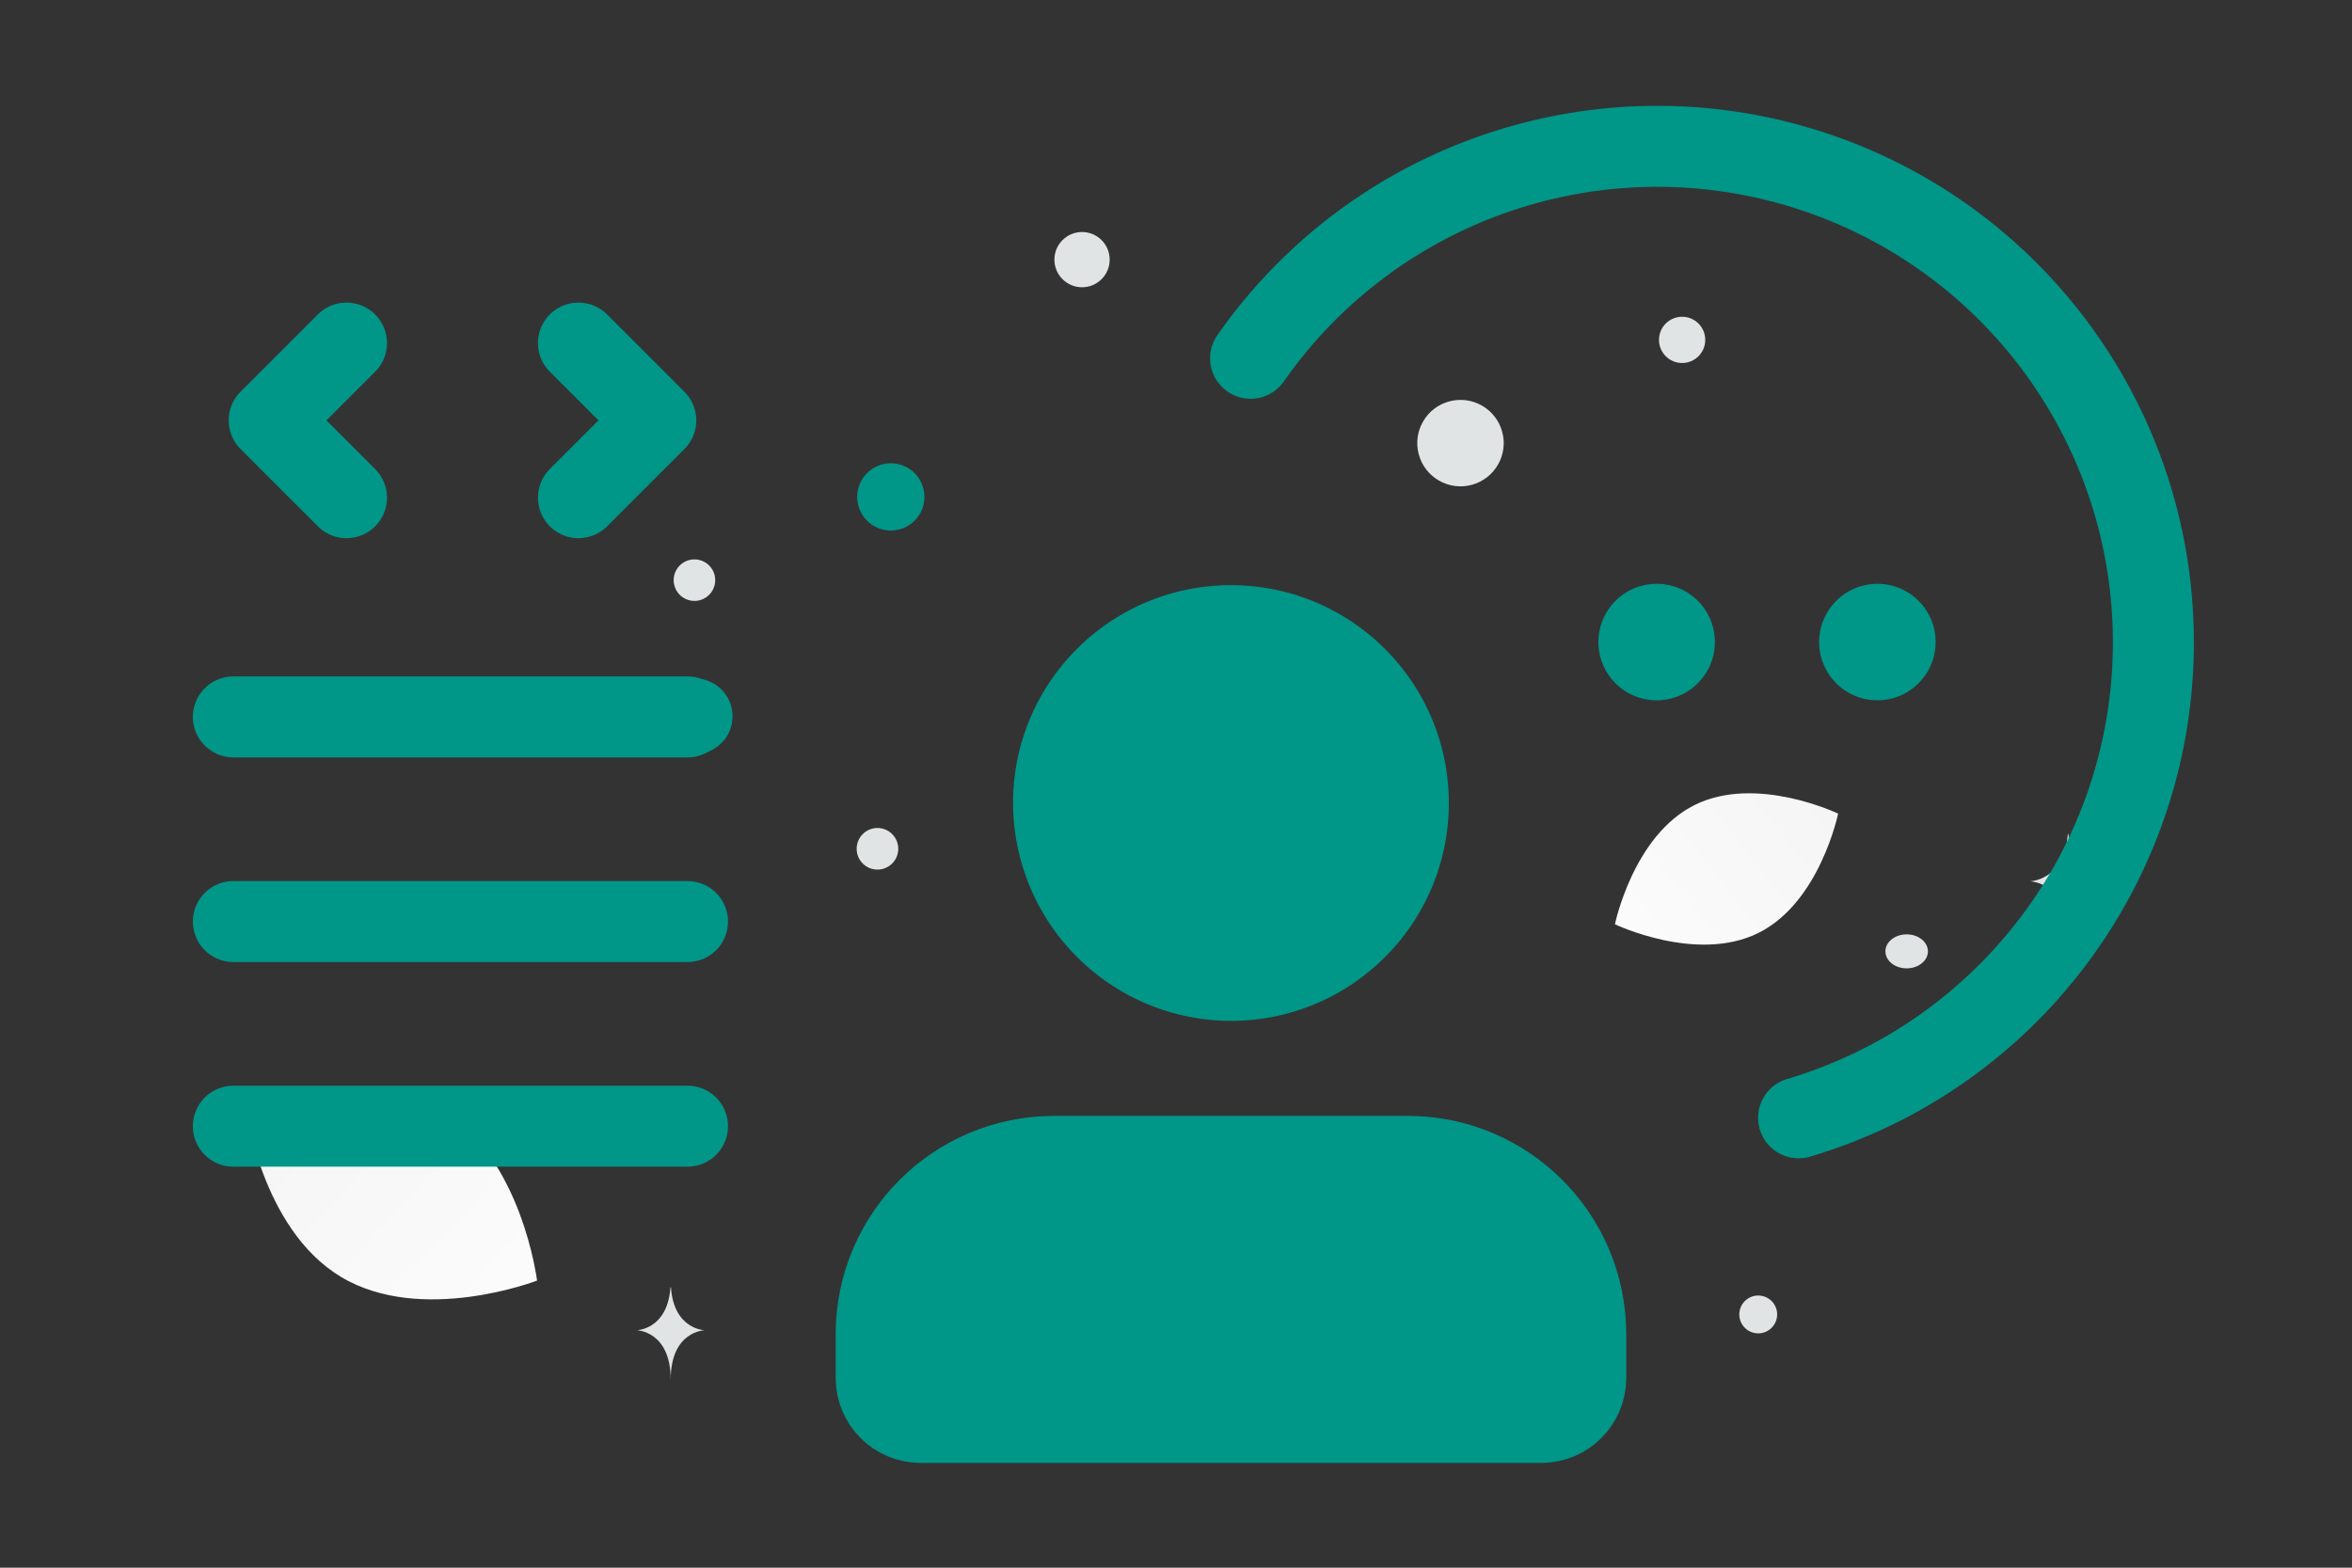<svg width="900" height="600" viewBox="0 0 900 600" fill="none" xmlns="http://www.w3.org/2000/svg"><rect x="0" y="0" width="900" height="600" fill="#333333" stroke="none"/><path fill="transparent" d="M0 0h900v600H0z"/><path d="M672.83 357.083c-23.576 11.695-54.867-3.342-54.867-3.342s6.955-33.992 30.543-45.67c23.575-11.695 54.853 3.326 54.853 3.326s-6.954 33.991-30.529 45.686z" fill="url(#a)"/><path d="M130.509 488.722c30.804 18.463 74.998 1.396 74.998 1.396s-5.779-46.994-36.601-65.435c-30.805-18.462-74.98-1.416-74.98-1.416s5.778 46.993 36.583 65.455z" fill="url(#b)"/><circle cx="340.873" cy="190.18" r="12.873" transform="rotate(180 340.873 190.18)" fill="#009688"/><circle cx="265.843" cy="274.14" r="14.482" transform="rotate(180 265.843 274.14)" fill="#009688"/><circle r="5.632" transform="matrix(-1 0 0 1 640.288 251.775)" fill="#009688"/><circle r="7.241" transform="matrix(-1 0 0 1 672.79 503.073)" fill="#E1E4E5"/><circle r="10.459" transform="matrix(-1 0 0 1 166.665 427.888)" fill="#E1E4E5"/><circle r="7.96" transform="matrix(-1 0 0 1 335.762 324.859)" fill="#E1E4E5"/><circle r="8.85" transform="matrix(-1 0 0 1 643.668 130.081)" fill="#E1E4E5"/><circle r="7.947" transform="scale(1 -1) rotate(-75 -11.818 -284.175)" fill="#E1E4E5"/><circle r="10.572" transform="matrix(-1 0 0 1 414.047 99.372)" fill="#E1E4E5"/><ellipse rx="8.133" ry="6.506" transform="matrix(-1 0 0 1 729.593 364.113)" fill="#E1E4E5"/><circle r="16.54" transform="scale(1 -1) rotate(-75 168.92 -448.959)" fill="#E1E4E5"/><path d="M791.267 319.178h.213c1.26 17.851 14.535 18.125 14.535 18.125s-14.639.286-14.639 20.912c0-20.626-14.639-20.912-14.639-20.912s13.27-.274 14.53-18.125zM256.55 492.715h.189c1.118 16.156 12.897 16.405 12.897 16.405s-12.989.258-12.989 18.926c0-18.668-12.989-18.926-12.989-18.926s11.774-.249 12.892-16.405z" fill="#E1E4E5"/><path fill-rule="evenodd" clip-rule="evenodd" d="M403.147 306.826c.285-37.42 30.8-67.552 68.221-67.363 37.421.19 67.63 30.628 67.536 68.049-.094 37.421-30.456 67.709-67.877 67.709a68.045 68.045 0 0 1-67.88-68.395z" fill="#009688" stroke="#009688" stroke-width="31" stroke-linecap="round" stroke-linejoin="round"/><path d="M633.954 238.949a6.786 6.786 0 0 0-4.849 11.574 6.787 6.787 0 0 0 11.6-4.787 6.732 6.732 0 0 0-6.751-6.787m84.468 0a6.788 6.788 0 1 0 6.752 6.787 6.736 6.736 0 0 0-6.752-6.787" stroke="#009688" stroke-width="31" stroke-linecap="round" stroke-linejoin="round"/><path fill-rule="evenodd" clip-rule="evenodd" d="M335.269 527.439v-16.97c.11-37.443 30.436-67.769 67.879-67.879h135.758c37.443.11 67.769 30.436 67.879 67.879v16.97c-.027 9.361-7.609 16.942-16.97 16.97H352.239c-9.361-.028-16.943-7.609-16.97-16.97z" fill="#009688" stroke="#009688" stroke-width="31" stroke-linecap="round" stroke-linejoin="round"/><path d="M478.544 137.128c47.687-68.256 134.287-97.471 213.576-72.05 79.289 25.42 132.759 99.542 131.869 182.802-.891 83.26-55.933 156.222-135.748 179.941M132.586 131.307 103 160.893l29.586 29.586m88.758-59.172 29.586 29.586-29.586 29.586M89.299 274.384h173.77m-173.77 78.319h173.77m-173.77 78.319h173.77" stroke="#009688" stroke-width="31" stroke-linecap="round" stroke-linejoin="round"/><defs><linearGradient id="a" x1="582.297" y1="393.562" x2="776.749" y2="239.75" gradientUnits="userSpaceOnUse"><stop stop-color="#fff"/><stop offset="1" stop-color="#EEE"/></linearGradient><linearGradient id="b" x1="249.713" y1="548.151" x2="1.851" y2="317.855" gradientUnits="userSpaceOnUse"><stop stop-color="#fff"/><stop offset="1" stop-color="#EEE"/></linearGradient></defs></svg>